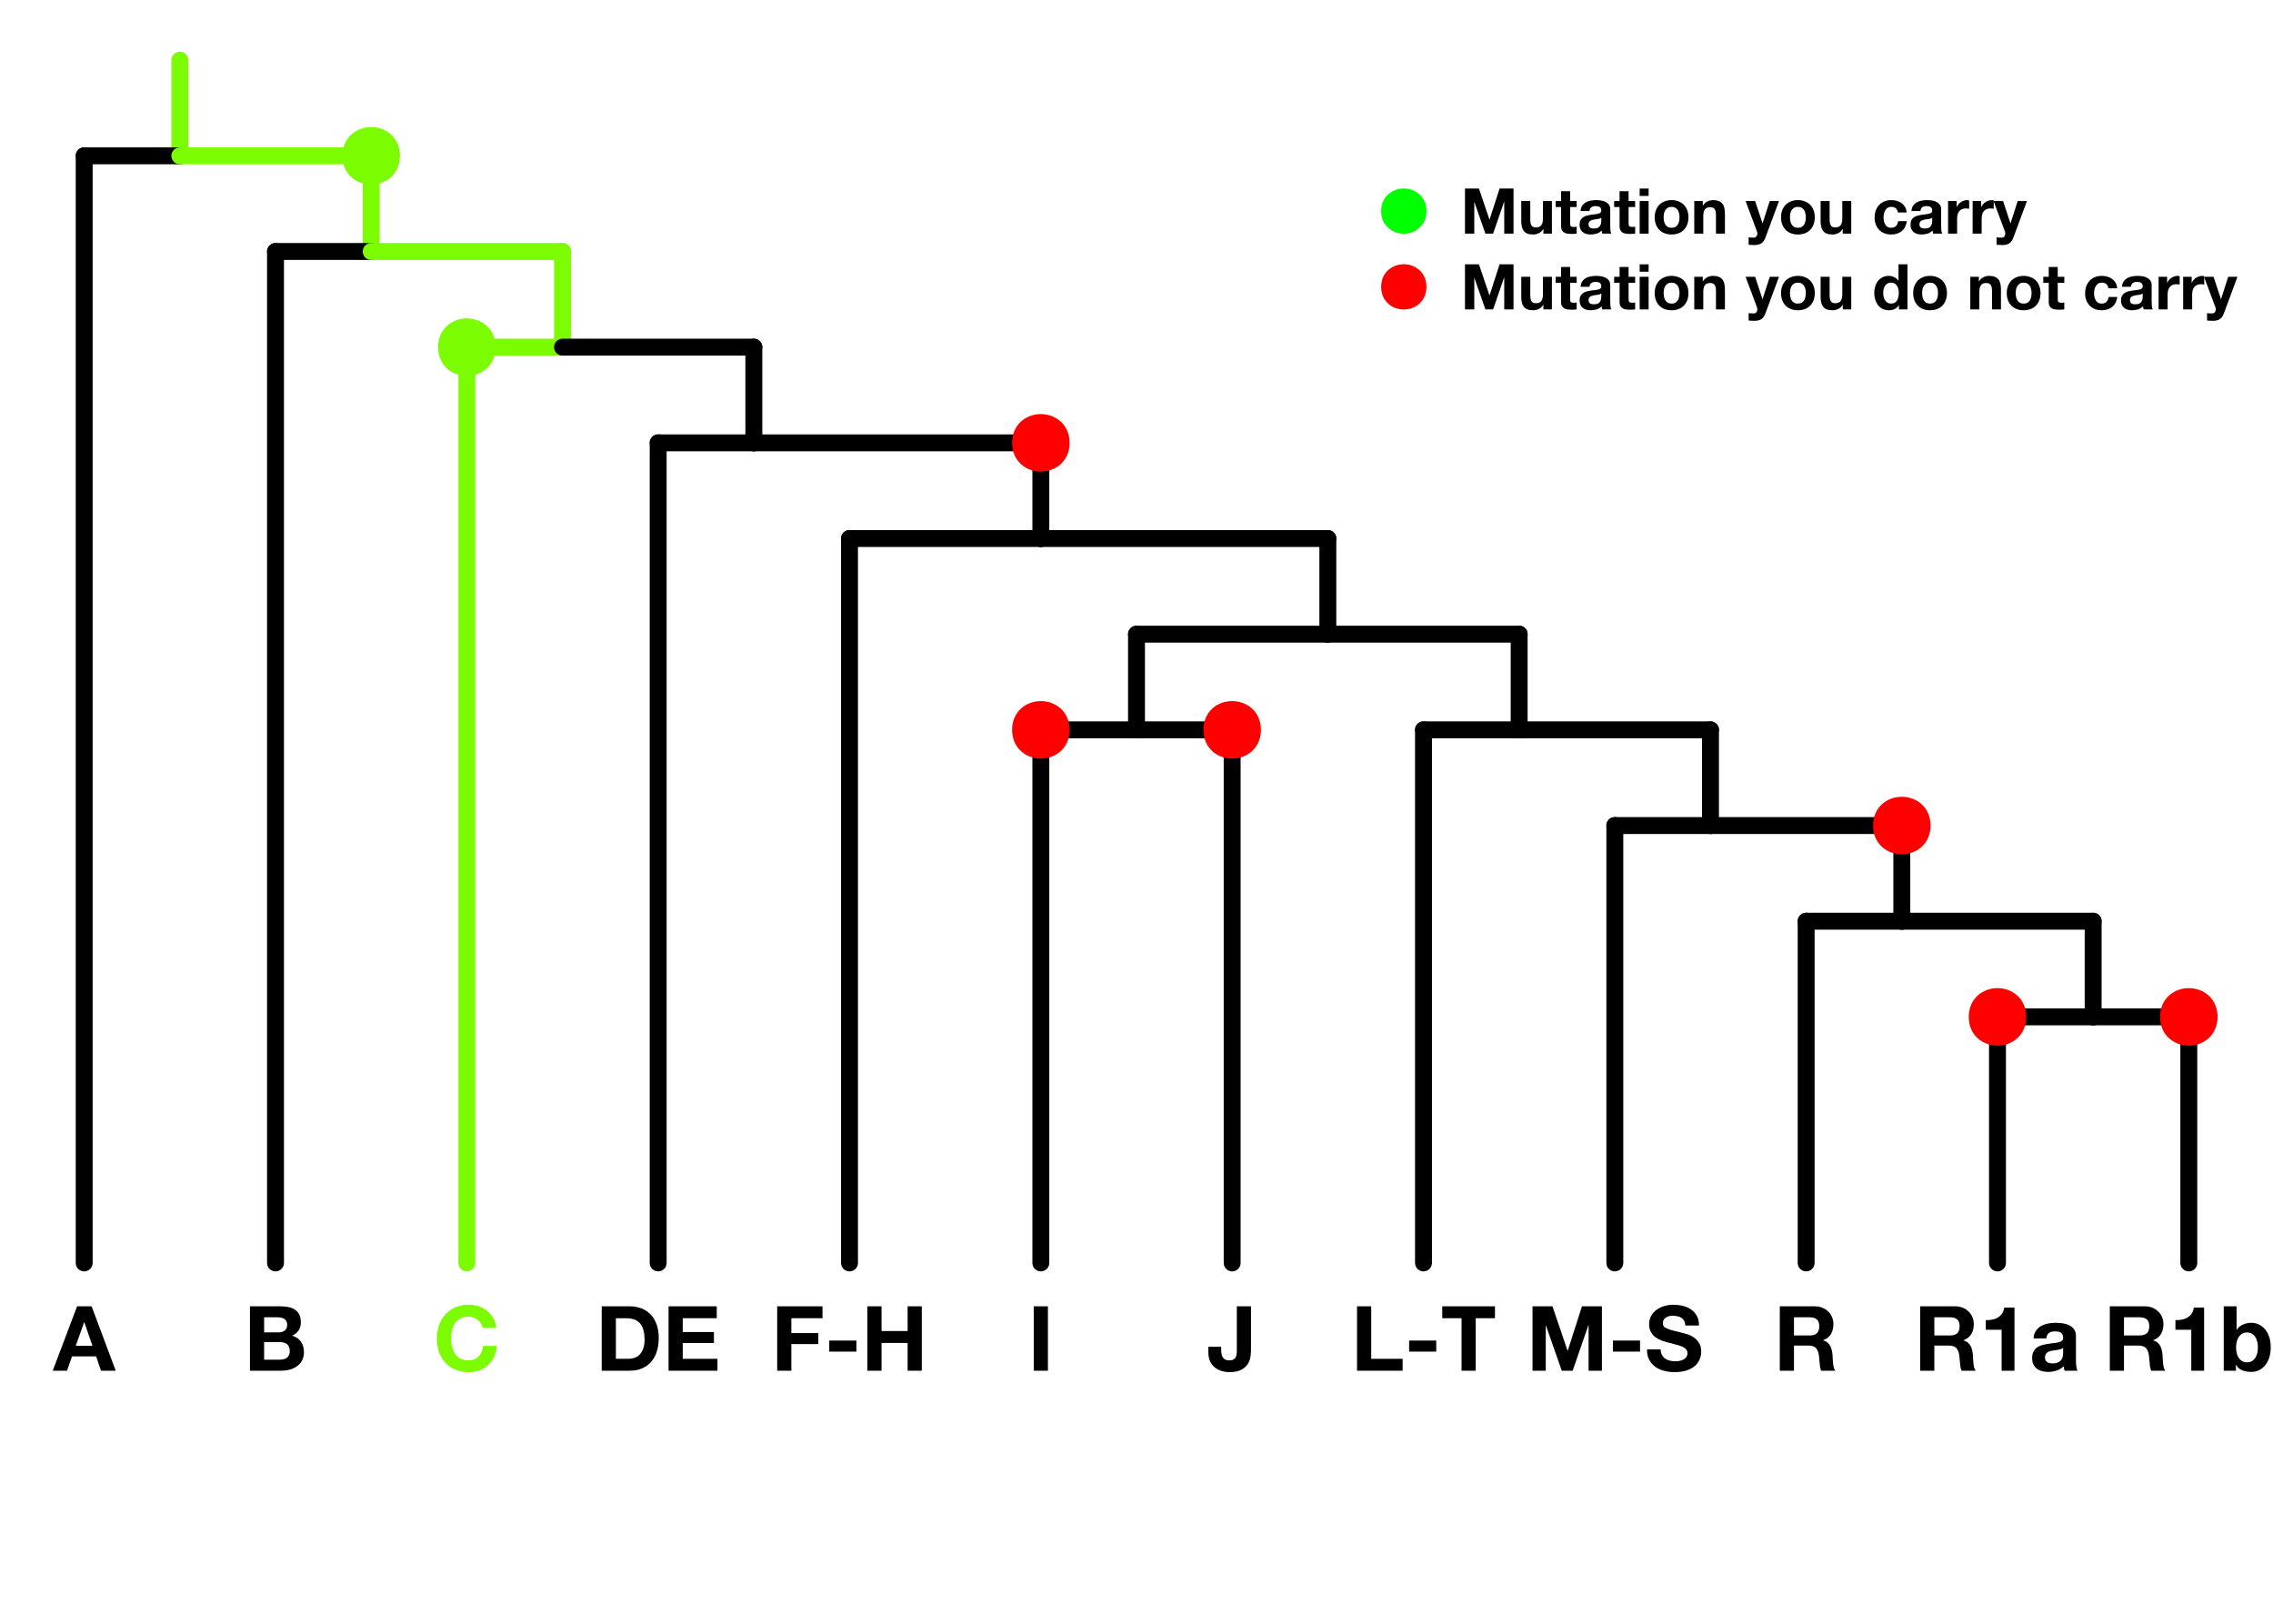 <?xml version="1.0" encoding="UTF-8"?>
<svg xmlns="http://www.w3.org/2000/svg" xmlns:xlink="http://www.w3.org/1999/xlink" width="504pt" height="360pt" viewBox="0 0 504 360" version="1.1">
<defs>
<g>
<symbol overflow="visible" id="glyph0-0">
<path style="stroke: none;" d="M 8.844 -0.156 L 1.156 -0.156 L 1.156 -10.078 L 8.844 -10.078 L 8.844 -0.156 Z M 1 -10.234 L 1 0 L 9 0 L 9 -10.234 L 1 -10.234 Z M 1 -10.234 "/>
</symbol>
<symbol overflow="visible" id="glyph0-1">
<path style="stroke: none;" d="M 4.984 -5.516 L 6.844 -10.766 L 6.875 -10.766 L 8.688 -5.516 L 4.984 -5.516 Z M 5.281 -14.281 L -0.125 0 L 3.047 0 L 4.156 -3.188 L 9.5 -3.188 L 10.578 0 L 13.844 0 L 8.5 -14.281 L 5.281 -14.281 Z M 5.281 -14.281 "/>
</symbol>
<symbol overflow="visible" id="glyph0-2">
<path style="stroke: none;" d="M 4.516 -8.5 L 4.516 -11.844 L 7.453 -11.844 C 7.734 -11.844 8.004 -11.816 8.266 -11.766 C 8.523 -11.723 8.754 -11.641 8.953 -11.516 C 9.16 -11.398 9.32 -11.234 9.438 -11.016 C 9.562 -10.805 9.625 -10.535 9.625 -10.203 C 9.625 -9.598 9.441 -9.16 9.078 -8.891 C 8.723 -8.629 8.266 -8.5 7.703 -8.5 L 4.516 -8.5 Z M 1.375 -14.281 L 1.375 0 L 8.297 0 C 8.941 0 9.566 -0.078 10.172 -0.234 C 10.773 -0.398 11.312 -0.648 11.781 -0.984 C 12.258 -1.316 12.641 -1.742 12.922 -2.266 C 13.203 -2.797 13.344 -3.422 13.344 -4.141 C 13.344 -5.035 13.125 -5.797 12.688 -6.422 C 12.258 -7.055 11.602 -7.504 10.719 -7.766 C 11.363 -8.066 11.848 -8.457 12.172 -8.938 C 12.492 -9.414 12.656 -10.016 12.656 -10.734 C 12.656 -11.398 12.547 -11.957 12.328 -12.406 C 12.109 -12.863 11.797 -13.227 11.391 -13.5 C 10.992 -13.781 10.516 -13.977 9.953 -14.094 C 9.398 -14.219 8.781 -14.281 8.094 -14.281 L 1.375 -14.281 Z M 4.516 -2.438 L 4.516 -6.359 L 7.938 -6.359 C 8.613 -6.359 9.16 -6.203 9.578 -5.891 C 9.992 -5.578 10.203 -5.051 10.203 -4.312 C 10.203 -3.945 10.133 -3.645 10 -3.406 C 9.875 -3.164 9.707 -2.973 9.5 -2.828 C 9.289 -2.691 9.047 -2.594 8.766 -2.531 C 8.484 -2.469 8.188 -2.438 7.875 -2.438 L 4.516 -2.438 Z M 4.516 -2.438 "/>
</symbol>
<symbol overflow="visible" id="glyph0-3">
<path style="stroke: none;" d="M 10.906 -9.484 L 13.938 -9.484 C 13.844 -10.305 13.613 -11.035 13.25 -11.672 C 12.895 -12.316 12.441 -12.852 11.891 -13.281 C 11.336 -13.719 10.707 -14.051 10 -14.281 C 9.301 -14.508 8.562 -14.625 7.781 -14.625 C 6.688 -14.625 5.703 -14.426 4.828 -14.031 C 3.953 -13.645 3.211 -13.113 2.609 -12.438 C 2.016 -11.758 1.555 -10.961 1.234 -10.047 C 0.922 -9.141 0.766 -8.148 0.766 -7.078 C 0.766 -6.035 0.922 -5.062 1.234 -4.156 C 1.555 -3.258 2.016 -2.477 2.609 -1.812 C 3.211 -1.145 3.953 -0.625 4.828 -0.25 C 5.703 0.125 6.688 0.312 7.781 0.312 C 8.656 0.312 9.457 0.18 10.188 -0.078 C 10.926 -0.348 11.566 -0.734 12.109 -1.234 C 12.66 -1.742 13.102 -2.359 13.438 -3.078 C 13.77 -3.797 13.977 -4.602 14.062 -5.5 L 11.016 -5.5 C 10.898 -4.539 10.57 -3.766 10.031 -3.172 C 9.488 -2.586 8.738 -2.297 7.781 -2.297 C 7.07 -2.297 6.469 -2.43 5.969 -2.703 C 5.477 -2.984 5.078 -3.348 4.766 -3.797 C 4.461 -4.254 4.242 -4.766 4.109 -5.328 C 3.973 -5.898 3.906 -6.484 3.906 -7.078 C 3.906 -7.703 3.973 -8.305 4.109 -8.891 C 4.242 -9.484 4.461 -10.008 4.766 -10.469 C 5.078 -10.926 5.477 -11.289 5.969 -11.562 C 6.469 -11.844 7.07 -11.984 7.781 -11.984 C 8.164 -11.984 8.535 -11.914 8.891 -11.781 C 9.242 -11.656 9.562 -11.477 9.844 -11.25 C 10.125 -11.031 10.352 -10.77 10.531 -10.469 C 10.719 -10.164 10.844 -9.836 10.906 -9.484 Z M 10.906 -9.484 "/>
</symbol>
<symbol overflow="visible" id="glyph0-4">
<path style="stroke: none;" d="M 4.516 -2.641 L 4.516 -11.641 L 6.766 -11.641 C 7.535 -11.641 8.18 -11.531 8.703 -11.312 C 9.234 -11.094 9.656 -10.773 9.969 -10.359 C 10.289 -9.941 10.52 -9.441 10.656 -8.859 C 10.801 -8.285 10.875 -7.641 10.875 -6.922 C 10.875 -6.129 10.773 -5.457 10.578 -4.906 C 10.379 -4.363 10.113 -3.922 9.781 -3.578 C 9.445 -3.242 9.066 -3.004 8.641 -2.859 C 8.211 -2.711 7.77 -2.641 7.312 -2.641 L 4.516 -2.641 Z M 1.375 -14.281 L 1.375 0 L 7.547 0 C 8.641 0 9.586 -0.18 10.391 -0.547 C 11.191 -0.91 11.863 -1.41 12.406 -2.047 C 12.945 -2.691 13.348 -3.453 13.609 -4.328 C 13.879 -5.211 14.016 -6.176 14.016 -7.219 C 14.016 -8.406 13.852 -9.438 13.531 -10.312 C 13.207 -11.195 12.754 -11.93 12.172 -12.516 C 11.586 -13.109 10.898 -13.551 10.109 -13.844 C 9.316 -14.133 8.461 -14.281 7.547 -14.281 L 1.375 -14.281 Z M 1.375 -14.281 "/>
</symbol>
<symbol overflow="visible" id="glyph0-5">
<path style="stroke: none;" d="M 1.375 -14.281 L 1.375 0 L 12.219 0 L 12.219 -2.641 L 4.516 -2.641 L 4.516 -6.141 L 11.438 -6.141 L 11.438 -8.578 L 4.516 -8.578 L 4.516 -11.641 L 12.062 -11.641 L 12.062 -14.281 L 1.375 -14.281 Z M 1.375 -14.281 "/>
</symbol>
<symbol overflow="visible" id="glyph0-6">
<path style="stroke: none;" d="M 1.375 -14.281 L 1.375 0 L 4.516 0 L 4.516 -5.906 L 10.5 -5.906 L 10.5 -8.344 L 4.516 -8.344 L 4.516 -11.641 L 11.422 -11.641 L 11.422 -14.281 L 1.375 -14.281 Z M 1.375 -14.281 "/>
</symbol>
<symbol overflow="visible" id="glyph0-7">
<path style="stroke: none;" d="M 1.062 -6.688 L 1.062 -4.234 L 7.078 -4.234 L 7.078 -6.688 L 1.062 -6.688 Z M 1.062 -6.688 "/>
</symbol>
<symbol overflow="visible" id="glyph0-8">
<path style="stroke: none;" d="M 1.375 -14.281 L 1.375 0 L 4.516 0 L 4.516 -6.156 L 10.297 -6.156 L 10.297 0 L 13.438 0 L 13.438 -14.281 L 10.297 -14.281 L 10.297 -8.797 L 4.516 -8.797 L 4.516 -14.281 L 1.375 -14.281 Z M 1.375 -14.281 "/>
</symbol>
<symbol overflow="visible" id="glyph0-9">
<path style="stroke: none;" d="M 1.375 -14.281 L 1.375 0 L 4.516 0 L 4.516 -14.281 L 1.375 -14.281 Z M 1.375 -14.281 "/>
</symbol>
<symbol overflow="visible" id="glyph0-10">
<path style="stroke: none;" d="M 9.734 -4.5 L 9.734 -14.281 L 6.594 -14.281 L 6.594 -4.641 C 6.594 -4.391 6.582 -4.125 6.562 -3.844 C 6.551 -3.57 6.492 -3.316 6.391 -3.078 C 6.285 -2.848 6.117 -2.66 5.891 -2.516 C 5.672 -2.367 5.352 -2.297 4.938 -2.297 C 4.562 -2.297 4.258 -2.352 4.031 -2.469 C 3.801 -2.594 3.617 -2.758 3.484 -2.969 C 3.348 -3.176 3.254 -3.426 3.203 -3.719 C 3.148 -4.008 3.125 -4.332 3.125 -4.688 L 3.125 -5.312 L 0.281 -5.312 L 0.281 -4.078 C 0.281 -3.297 0.41 -2.625 0.672 -2.062 C 0.941 -1.508 1.297 -1.055 1.734 -0.703 C 2.18 -0.359 2.68 -0.102 3.234 0.062 C 3.797 0.227 4.379 0.312 4.984 0.312 C 6.047 0.312 6.891 0.148 7.516 -0.172 C 8.141 -0.492 8.617 -0.898 8.953 -1.391 C 9.285 -1.879 9.5 -2.398 9.594 -2.953 C 9.688 -3.516 9.734 -4.031 9.734 -4.5 Z M 9.734 -4.5 "/>
</symbol>
<symbol overflow="visible" id="glyph0-11">
<path style="stroke: none;" d="M 1.375 -14.281 L 1.375 0 L 11.484 0 L 11.484 -2.641 L 4.516 -2.641 L 4.516 -14.281 L 1.375 -14.281 Z M 1.375 -14.281 "/>
</symbol>
<symbol overflow="visible" id="glyph0-12">
<path style="stroke: none;" d="M 4.547 -11.641 L 4.547 0 L 7.688 0 L 7.688 -11.641 L 11.953 -11.641 L 11.953 -14.281 L 0.266 -14.281 L 0.266 -11.641 L 4.547 -11.641 Z M 4.547 -11.641 "/>
</symbol>
<symbol overflow="visible" id="glyph0-13">
<path style="stroke: none;" d="M 1.375 -14.281 L 1.375 0 L 4.312 0 L 4.312 -10.016 L 4.359 -10.016 L 7.859 0 L 10.281 0 L 13.781 -10.125 L 13.812 -10.125 L 13.812 0 L 16.766 0 L 16.766 -14.281 L 12.344 -14.281 L 9.188 -4.453 L 9.141 -4.453 L 5.797 -14.281 L 1.375 -14.281 Z M 1.375 -14.281 "/>
</symbol>
<symbol overflow="visible" id="glyph0-14">
<path style="stroke: none;" d="M 3.516 -4.734 L 0.484 -4.734 C 0.461 -3.859 0.617 -3.098 0.953 -2.453 C 1.285 -1.816 1.734 -1.289 2.297 -0.875 C 2.867 -0.469 3.523 -0.172 4.266 0.016 C 5.004 0.211 5.77 0.312 6.562 0.312 C 7.531 0.312 8.383 0.203 9.125 -0.016 C 9.863 -0.242 10.484 -0.562 10.984 -0.969 C 11.484 -1.375 11.859 -1.859 12.109 -2.422 C 12.367 -2.984 12.5 -3.586 12.5 -4.234 C 12.5 -5.035 12.328 -5.691 11.984 -6.203 C 11.648 -6.723 11.25 -7.133 10.781 -7.438 C 10.312 -7.75 9.836 -7.973 9.359 -8.109 C 8.891 -8.242 8.523 -8.344 8.266 -8.406 C 7.367 -8.625 6.645 -8.805 6.094 -8.953 C 5.539 -9.109 5.102 -9.258 4.781 -9.406 C 4.469 -9.551 4.258 -9.707 4.156 -9.875 C 4.051 -10.051 4 -10.281 4 -10.562 C 4 -10.863 4.066 -11.113 4.203 -11.312 C 4.336 -11.52 4.504 -11.688 4.703 -11.812 C 4.91 -11.945 5.141 -12.039 5.391 -12.094 C 5.648 -12.156 5.906 -12.188 6.156 -12.188 C 6.539 -12.188 6.895 -12.148 7.219 -12.078 C 7.551 -12.016 7.844 -11.898 8.094 -11.734 C 8.352 -11.578 8.555 -11.359 8.703 -11.078 C 8.859 -10.797 8.953 -10.441 8.984 -10.016 L 12.016 -10.016 C 12.016 -10.848 11.859 -11.551 11.547 -12.125 C 11.234 -12.707 10.812 -13.188 10.281 -13.562 C 9.75 -13.938 9.141 -14.207 8.453 -14.375 C 7.766 -14.539 7.047 -14.625 6.297 -14.625 C 5.66 -14.625 5.02 -14.535 4.375 -14.359 C 3.738 -14.18 3.164 -13.91 2.656 -13.547 C 2.156 -13.191 1.742 -12.742 1.422 -12.203 C 1.109 -11.672 0.953 -11.035 0.953 -10.297 C 0.953 -9.641 1.078 -9.082 1.328 -8.625 C 1.578 -8.164 1.898 -7.781 2.297 -7.469 C 2.703 -7.164 3.156 -6.914 3.656 -6.719 C 4.164 -6.531 4.688 -6.367 5.219 -6.234 C 5.738 -6.086 6.25 -5.953 6.75 -5.828 C 7.258 -5.711 7.711 -5.578 8.109 -5.422 C 8.516 -5.266 8.836 -5.062 9.078 -4.812 C 9.328 -4.57 9.453 -4.258 9.453 -3.875 C 9.453 -3.52 9.359 -3.223 9.172 -2.984 C 8.992 -2.754 8.766 -2.57 8.484 -2.438 C 8.203 -2.301 7.898 -2.207 7.578 -2.156 C 7.254 -2.113 6.957 -2.094 6.688 -2.094 C 6.27 -2.094 5.867 -2.145 5.484 -2.25 C 5.098 -2.352 4.758 -2.504 4.469 -2.703 C 4.188 -2.91 3.957 -3.18 3.781 -3.516 C 3.602 -3.848 3.516 -4.254 3.516 -4.734 Z M 3.516 -4.734 "/>
</symbol>
<symbol overflow="visible" id="glyph0-15">
<path style="stroke: none;" d="M 4.516 -7.812 L 4.516 -11.844 L 7.953 -11.844 C 8.68 -11.844 9.223 -11.688 9.578 -11.375 C 9.941 -11.062 10.125 -10.555 10.125 -9.859 C 10.125 -9.141 9.941 -8.617 9.578 -8.297 C 9.223 -7.973 8.68 -7.812 7.953 -7.812 L 4.516 -7.812 Z M 1.375 -14.281 L 1.375 0 L 4.516 0 L 4.516 -5.578 L 7.656 -5.578 C 8.445 -5.578 9.016 -5.406 9.359 -5.062 C 9.703 -4.719 9.93 -4.172 10.047 -3.422 C 10.117 -2.848 10.176 -2.25 10.219 -1.625 C 10.258 -1 10.367 -0.457 10.547 0 L 13.688 0 C 13.531 -0.195 13.414 -0.438 13.344 -0.719 C 13.27 -1.008 13.219 -1.316 13.188 -1.641 C 13.156 -1.961 13.129 -2.273 13.109 -2.578 C 13.098 -2.891 13.086 -3.156 13.078 -3.375 C 13.055 -3.738 13.004 -4.098 12.922 -4.453 C 12.848 -4.816 12.734 -5.148 12.578 -5.453 C 12.422 -5.754 12.211 -6.016 11.953 -6.234 C 11.703 -6.453 11.383 -6.613 11 -6.719 L 11 -6.766 C 11.801 -7.078 12.379 -7.539 12.734 -8.156 C 13.086 -8.77 13.266 -9.5 13.266 -10.344 C 13.266 -10.883 13.164 -11.391 12.969 -11.859 C 12.781 -12.336 12.5 -12.754 12.125 -13.109 C 11.758 -13.473 11.32 -13.758 10.812 -13.969 C 10.301 -14.176 9.723 -14.281 9.078 -14.281 L 1.375 -14.281 Z M 1.375 -14.281 "/>
</symbol>
<symbol overflow="visible" id="glyph0-16">
<path style="stroke: none;" d="M 7.844 0 L 7.844 -14 L 5.578 -14 C 5.492 -13.469 5.328 -13.02 5.078 -12.656 C 4.828 -12.301 4.516 -12.008 4.141 -11.781 C 3.773 -11.562 3.363 -11.41 2.906 -11.328 C 2.445 -11.242 1.973 -11.207 1.484 -11.219 L 1.484 -9.078 L 5 -9.078 L 5 0 L 7.844 0 Z M 7.844 0 "/>
</symbol>
<symbol overflow="visible" id="glyph0-17">
<path style="stroke: none;" d="M 0.953 -7.156 L 3.797 -7.156 C 3.848 -7.719 4.035 -8.117 4.359 -8.359 C 4.68 -8.598 5.125 -8.719 5.688 -8.719 C 5.938 -8.719 6.172 -8.703 6.391 -8.672 C 6.609 -8.641 6.801 -8.57 6.969 -8.469 C 7.133 -8.363 7.266 -8.223 7.359 -8.047 C 7.461 -7.867 7.516 -7.625 7.516 -7.312 C 7.535 -7.02 7.453 -6.797 7.266 -6.641 C 7.078 -6.492 6.82 -6.379 6.5 -6.297 C 6.176 -6.223 5.805 -6.164 5.391 -6.125 C 4.984 -6.082 4.566 -6.023 4.141 -5.953 C 3.711 -5.891 3.285 -5.801 2.859 -5.688 C 2.441 -5.57 2.07 -5.398 1.75 -5.172 C 1.426 -4.953 1.16 -4.648 0.953 -4.266 C 0.742 -3.891 0.641 -3.406 0.641 -2.812 C 0.641 -2.281 0.727 -1.82 0.906 -1.438 C 1.094 -1.051 1.344 -0.727 1.656 -0.469 C 1.977 -0.219 2.352 -0.035 2.781 0.078 C 3.207 0.203 3.664 0.266 4.156 0.266 C 4.801 0.266 5.426 0.172 6.031 -0.016 C 6.645 -0.203 7.18 -0.531 7.641 -1 C 7.648 -0.82 7.672 -0.648 7.703 -0.484 C 7.742 -0.316 7.789 -0.156 7.844 0 L 10.719 0 C 10.582 -0.207 10.488 -0.523 10.438 -0.953 C 10.383 -1.379 10.359 -1.828 10.359 -2.297 L 10.359 -7.688 C 10.359 -8.312 10.219 -8.812 9.938 -9.188 C 9.656 -9.57 9.297 -9.867 8.859 -10.078 C 8.422 -10.297 7.93 -10.441 7.391 -10.516 C 6.859 -10.586 6.332 -10.625 5.812 -10.625 C 5.238 -10.625 4.672 -10.566 4.109 -10.453 C 3.547 -10.336 3.035 -10.145 2.578 -9.875 C 2.129 -9.613 1.754 -9.258 1.453 -8.812 C 1.16 -8.375 0.992 -7.82 0.953 -7.156 Z M 7.516 -5.062 L 7.516 -4 C 7.516 -3.844 7.5 -3.629 7.469 -3.359 C 7.438 -3.086 7.348 -2.82 7.203 -2.562 C 7.055 -2.312 6.828 -2.094 6.516 -1.906 C 6.211 -1.719 5.781 -1.625 5.219 -1.625 C 4.988 -1.625 4.766 -1.641 4.547 -1.672 C 4.336 -1.711 4.156 -1.785 4 -1.891 C 3.844 -1.992 3.719 -2.129 3.625 -2.297 C 3.531 -2.473 3.484 -2.688 3.484 -2.938 C 3.484 -3.207 3.531 -3.426 3.625 -3.594 C 3.719 -3.77 3.836 -3.914 3.984 -4.031 C 4.141 -4.145 4.32 -4.234 4.531 -4.297 C 4.738 -4.367 4.945 -4.422 5.156 -4.453 C 5.383 -4.492 5.613 -4.523 5.844 -4.547 C 6.07 -4.578 6.285 -4.613 6.484 -4.656 C 6.691 -4.695 6.883 -4.75 7.062 -4.812 C 7.25 -4.875 7.398 -4.957 7.516 -5.062 Z M 7.516 -5.062 "/>
</symbol>
<symbol overflow="visible" id="glyph0-18">
<path style="stroke: none;" d="M 8.656 -5.156 C 8.656 -4.727 8.609 -4.312 8.516 -3.906 C 8.422 -3.508 8.273 -3.16 8.078 -2.859 C 7.879 -2.555 7.629 -2.312 7.328 -2.125 C 7.023 -1.945 6.66 -1.859 6.234 -1.859 C 5.828 -1.859 5.469 -1.945 5.156 -2.125 C 4.852 -2.312 4.598 -2.555 4.391 -2.859 C 4.191 -3.16 4.047 -3.508 3.953 -3.906 C 3.859 -4.312 3.812 -4.727 3.812 -5.156 C 3.812 -5.594 3.859 -6.008 3.953 -6.406 C 4.047 -6.812 4.191 -7.164 4.391 -7.469 C 4.598 -7.781 4.852 -8.023 5.156 -8.203 C 5.469 -8.391 5.828 -8.484 6.234 -8.484 C 6.66 -8.484 7.023 -8.391 7.328 -8.203 C 7.629 -8.023 7.879 -7.781 8.078 -7.469 C 8.273 -7.164 8.422 -6.812 8.516 -6.406 C 8.609 -6.008 8.656 -5.594 8.656 -5.156 Z M 1.078 -14.281 L 1.078 0 L 3.781 0 L 3.781 -1.312 L 3.812 -1.312 C 4.125 -0.738 4.578 -0.332 5.172 -0.094 C 5.773 0.145 6.457 0.266 7.219 0.266 C 7.738 0.266 8.25 0.16 8.75 -0.047 C 9.258 -0.266 9.719 -0.594 10.125 -1.031 C 10.531 -1.477 10.859 -2.047 11.109 -2.734 C 11.367 -3.422 11.5 -4.238 11.5 -5.188 C 11.5 -6.125 11.367 -6.938 11.109 -7.625 C 10.859 -8.312 10.531 -8.875 10.125 -9.312 C 9.719 -9.758 9.258 -10.086 8.75 -10.297 C 8.25 -10.516 7.738 -10.625 7.219 -10.625 C 6.582 -10.625 5.969 -10.5 5.375 -10.25 C 4.781 -10 4.305 -9.609 3.953 -9.078 L 3.922 -9.078 L 3.922 -14.281 L 1.078 -14.281 Z M 1.078 -14.281 "/>
</symbol>
<symbol overflow="visible" id="glyph1-0">
<path style="stroke: none;" d="M 6.188 -0.109 L 0.812 -0.109 L 0.812 -7.062 L 6.188 -7.062 L 6.188 -0.109 Z M 0.703 -7.172 L 0.703 0 L 6.297 0 L 6.297 -7.172 L 0.703 -7.172 Z M 0.703 -7.172 "/>
</symbol>
<symbol overflow="visible" id="glyph1-1">
<path style="stroke: none;" d="M 0.969 -10 L 0.969 0 L 3.031 0 L 3.031 -7.016 L 3.047 -7.016 L 5.5 0 L 7.203 0 L 9.641 -7.078 L 9.672 -7.078 L 9.672 0 L 11.734 0 L 11.734 -10 L 8.641 -10 L 6.422 -3.125 L 6.391 -3.125 L 4.062 -10 L 0.969 -10 Z M 0.969 -10 "/>
</symbol>
<symbol overflow="visible" id="glyph1-2">
<path style="stroke: none;" d="M 7.547 0 L 7.547 -7.234 L 5.562 -7.234 L 5.562 -3.438 C 5.562 -2.707 5.438 -2.18 5.188 -1.859 C 4.945 -1.535 4.555 -1.375 4.016 -1.375 C 3.535 -1.375 3.203 -1.52 3.016 -1.812 C 2.836 -2.102 2.75 -2.551 2.75 -3.156 L 2.75 -7.234 L 0.75 -7.234 L 0.75 -2.781 C 0.75 -2.332 0.789 -1.926 0.875 -1.562 C 0.957 -1.195 1.094 -0.883 1.281 -0.625 C 1.477 -0.363 1.75 -0.16 2.094 -0.016 C 2.438 0.117 2.875 0.188 3.406 0.188 C 3.82 0.188 4.227 0.094 4.625 -0.094 C 5.031 -0.281 5.359 -0.586 5.609 -1.016 L 5.656 -1.016 L 5.656 0 L 7.547 0 Z M 7.547 0 "/>
</symbol>
<symbol overflow="visible" id="glyph1-3">
<path style="stroke: none;" d="M 3.281 -7.234 L 3.281 -9.406 L 1.281 -9.406 L 1.281 -7.234 L 0.078 -7.234 L 0.078 -5.906 L 1.281 -5.906 L 1.281 -1.641 C 1.281 -1.273 1.344 -0.977 1.469 -0.75 C 1.594 -0.531 1.758 -0.359 1.969 -0.234 C 2.176 -0.117 2.414 -0.039 2.688 0 C 2.969 0.039 3.258 0.062 3.562 0.062 C 3.758 0.062 3.961 0.055 4.172 0.047 C 4.379 0.047 4.566 0.031 4.734 0 L 4.734 -1.547 C 4.641 -1.523 4.539 -1.508 4.438 -1.5 C 4.332 -1.488 4.223 -1.484 4.109 -1.484 C 3.773 -1.484 3.551 -1.535 3.438 -1.641 C 3.332 -1.754 3.281 -1.984 3.281 -2.328 L 3.281 -5.906 L 4.734 -5.906 L 4.734 -7.234 L 3.281 -7.234 Z M 3.281 -7.234 "/>
</symbol>
<symbol overflow="visible" id="glyph1-4">
<path style="stroke: none;" d="M 0.672 -5.016 L 2.656 -5.016 C 2.695 -5.398 2.828 -5.676 3.047 -5.844 C 3.273 -6.02 3.582 -6.109 3.969 -6.109 C 4.145 -6.109 4.312 -6.094 4.469 -6.062 C 4.625 -6.039 4.758 -5.992 4.875 -5.922 C 4.988 -5.859 5.082 -5.766 5.156 -5.641 C 5.227 -5.516 5.266 -5.344 5.266 -5.125 C 5.273 -4.914 5.211 -4.758 5.078 -4.656 C 4.953 -4.551 4.773 -4.469 4.547 -4.406 C 4.328 -4.352 4.07 -4.312 3.781 -4.281 C 3.488 -4.25 3.191 -4.211 2.891 -4.172 C 2.598 -4.129 2.301 -4.066 2 -3.984 C 1.707 -3.898 1.445 -3.781 1.219 -3.625 C 0.988 -3.469 0.801 -3.254 0.656 -2.984 C 0.52 -2.723 0.453 -2.383 0.453 -1.969 C 0.453 -1.594 0.516 -1.27 0.641 -1 C 0.766 -0.738 0.938 -0.516 1.156 -0.328 C 1.383 -0.148 1.645 -0.02 1.938 0.062 C 2.238 0.145 2.562 0.188 2.906 0.188 C 3.352 0.188 3.789 0.125 4.219 0 C 4.656 -0.133 5.031 -0.367 5.344 -0.703 C 5.352 -0.578 5.367 -0.457 5.391 -0.344 C 5.422 -0.227 5.453 -0.113 5.484 0 L 7.5 0 C 7.406 -0.145 7.336 -0.367 7.297 -0.672 C 7.266 -0.973 7.25 -1.285 7.25 -1.609 L 7.25 -5.375 C 7.25 -5.812 7.148 -6.16 6.953 -6.422 C 6.754 -6.691 6.5 -6.898 6.188 -7.047 C 5.883 -7.203 5.547 -7.305 5.172 -7.359 C 4.805 -7.41 4.441 -7.438 4.078 -7.438 C 3.672 -7.438 3.27 -7.395 2.875 -7.312 C 2.477 -7.238 2.117 -7.109 1.797 -6.922 C 1.484 -6.734 1.223 -6.484 1.016 -6.172 C 0.816 -5.867 0.703 -5.484 0.672 -5.016 Z M 5.266 -3.547 L 5.266 -2.797 C 5.266 -2.68 5.25 -2.531 5.219 -2.344 C 5.195 -2.164 5.133 -1.984 5.031 -1.797 C 4.938 -1.617 4.781 -1.461 4.562 -1.328 C 4.344 -1.203 4.039 -1.141 3.656 -1.141 C 3.5 -1.141 3.344 -1.148 3.188 -1.172 C 3.039 -1.203 2.91 -1.25 2.797 -1.312 C 2.68 -1.383 2.594 -1.484 2.531 -1.609 C 2.469 -1.734 2.438 -1.883 2.438 -2.062 C 2.438 -2.25 2.469 -2.398 2.531 -2.516 C 2.594 -2.641 2.676 -2.738 2.781 -2.812 C 2.895 -2.895 3.023 -2.957 3.172 -3 C 3.316 -3.051 3.461 -3.094 3.609 -3.125 C 3.766 -3.145 3.922 -3.164 4.078 -3.188 C 4.242 -3.207 4.398 -3.227 4.547 -3.25 C 4.691 -3.281 4.828 -3.316 4.953 -3.359 C 5.078 -3.41 5.18 -3.473 5.266 -3.547 Z M 5.266 -3.547 "/>
</symbol>
<symbol overflow="visible" id="glyph1-5">
<path style="stroke: none;" d="M 2.797 -8.359 L 2.797 -10 L 0.812 -10 L 0.812 -8.359 L 2.797 -8.359 Z M 0.812 -7.234 L 0.812 0 L 2.797 0 L 2.797 -7.234 L 0.812 -7.234 Z M 0.812 -7.234 "/>
</symbol>
<symbol overflow="visible" id="glyph1-6">
<path style="stroke: none;" d="M 2.516 -3.609 C 2.516 -3.898 2.539 -4.188 2.594 -4.469 C 2.656 -4.75 2.754 -4.992 2.891 -5.203 C 3.023 -5.422 3.203 -5.598 3.422 -5.734 C 3.648 -5.867 3.93 -5.938 4.266 -5.938 C 4.609 -5.938 4.891 -5.867 5.109 -5.734 C 5.336 -5.598 5.52 -5.422 5.656 -5.203 C 5.789 -4.992 5.883 -4.75 5.938 -4.469 C 6 -4.188 6.031 -3.898 6.031 -3.609 C 6.031 -3.316 6 -3.035 5.938 -2.766 C 5.883 -2.492 5.789 -2.242 5.656 -2.016 C 5.52 -1.797 5.336 -1.617 5.109 -1.484 C 4.891 -1.359 4.609 -1.297 4.266 -1.297 C 3.93 -1.297 3.648 -1.359 3.422 -1.484 C 3.203 -1.617 3.023 -1.797 2.891 -2.016 C 2.754 -2.242 2.656 -2.492 2.594 -2.766 C 2.539 -3.035 2.516 -3.316 2.516 -3.609 Z M 0.531 -3.609 C 0.531 -3.035 0.617 -2.516 0.797 -2.047 C 0.973 -1.578 1.223 -1.176 1.547 -0.844 C 1.879 -0.508 2.273 -0.254 2.734 -0.078 C 3.191 0.098 3.703 0.188 4.266 0.188 C 4.836 0.188 5.352 0.098 5.812 -0.078 C 6.281 -0.254 6.676 -0.508 7 -0.844 C 7.32 -1.176 7.57 -1.578 7.75 -2.047 C 7.926 -2.516 8.016 -3.035 8.016 -3.609 C 8.016 -4.191 7.926 -4.719 7.75 -5.188 C 7.57 -5.656 7.32 -6.055 7 -6.391 C 6.676 -6.723 6.281 -6.977 5.812 -7.156 C 5.352 -7.344 4.836 -7.438 4.266 -7.438 C 3.703 -7.438 3.191 -7.344 2.734 -7.156 C 2.273 -6.977 1.879 -6.723 1.547 -6.391 C 1.223 -6.055 0.973 -5.656 0.797 -5.188 C 0.617 -4.719 0.531 -4.191 0.531 -3.609 Z M 0.531 -3.609 "/>
</symbol>
<symbol overflow="visible" id="glyph1-7">
<path style="stroke: none;" d="M 0.75 -7.234 L 0.75 0 L 2.75 0 L 2.75 -3.797 C 2.75 -4.535 2.867 -5.062 3.109 -5.375 C 3.348 -5.695 3.738 -5.859 4.281 -5.859 C 4.758 -5.859 5.094 -5.711 5.281 -5.422 C 5.469 -5.129 5.562 -4.688 5.562 -4.094 L 5.562 0 L 7.547 0 L 7.547 -4.453 C 7.547 -4.898 7.504 -5.305 7.422 -5.672 C 7.348 -6.047 7.211 -6.359 7.016 -6.609 C 6.816 -6.867 6.547 -7.07 6.203 -7.219 C 5.867 -7.363 5.438 -7.438 4.906 -7.438 C 4.477 -7.438 4.062 -7.336 3.656 -7.141 C 3.258 -6.953 2.938 -6.648 2.688 -6.234 L 2.641 -6.234 L 2.641 -7.234 L 0.75 -7.234 Z M 0.75 -7.234 "/>
</symbol>
<symbol overflow="visible" id="glyph1-8">
<path style="stroke: none;" d=""/>
</symbol>
<symbol overflow="visible" id="glyph1-9">
<path style="stroke: none;" d="M 4.328 0.891 L 7.344 -7.234 L 5.297 -7.234 L 3.703 -2.281 L 3.688 -2.281 L 2.047 -7.234 L -0.062 -7.234 L 2.469 -0.453 C 2.52 -0.305 2.547 -0.156 2.547 0 C 2.547 0.219 2.484 0.414 2.359 0.594 C 2.234 0.77 2.039 0.867 1.781 0.891 C 1.582 0.898 1.383 0.895 1.188 0.875 C 0.988 0.863 0.797 0.848 0.609 0.828 L 0.609 2.469 C 0.816 2.477 1.02 2.488 1.219 2.5 C 1.426 2.52 1.629 2.531 1.828 2.531 C 2.516 2.531 3.047 2.406 3.422 2.156 C 3.805 1.906 4.109 1.484 4.328 0.891 Z M 4.328 0.891 "/>
</symbol>
<symbol overflow="visible" id="glyph1-10">
<path style="stroke: none;" d="M 5.688 -4.688 L 7.625 -4.688 C 7.602 -5.156 7.492 -5.555 7.297 -5.891 C 7.098 -6.234 6.844 -6.52 6.531 -6.75 C 6.219 -6.977 5.863 -7.148 5.469 -7.266 C 5.07 -7.379 4.66 -7.438 4.234 -7.438 C 3.641 -7.438 3.113 -7.336 2.656 -7.141 C 2.195 -6.941 1.805 -6.664 1.484 -6.312 C 1.172 -5.969 0.93 -5.555 0.766 -5.078 C 0.609 -4.598 0.531 -4.078 0.531 -3.516 C 0.531 -2.973 0.617 -2.473 0.797 -2.016 C 0.973 -1.566 1.219 -1.176 1.531 -0.844 C 1.852 -0.52 2.238 -0.266 2.688 -0.078 C 3.145 0.098 3.645 0.188 4.188 0.188 C 5.145 0.188 5.93 -0.062 6.547 -0.562 C 7.16 -1.07 7.535 -1.805 7.672 -2.766 L 5.75 -2.766 C 5.688 -2.316 5.523 -1.957 5.266 -1.688 C 5.016 -1.426 4.648 -1.297 4.172 -1.297 C 3.859 -1.297 3.594 -1.363 3.375 -1.5 C 3.164 -1.645 3 -1.828 2.875 -2.047 C 2.75 -2.266 2.656 -2.508 2.594 -2.781 C 2.539 -3.051 2.516 -3.316 2.516 -3.578 C 2.516 -3.848 2.539 -4.117 2.594 -4.391 C 2.656 -4.672 2.754 -4.926 2.891 -5.156 C 3.023 -5.383 3.195 -5.57 3.406 -5.719 C 3.625 -5.863 3.895 -5.938 4.219 -5.938 C 5.062 -5.938 5.551 -5.52 5.688 -4.688 Z M 5.688 -4.688 "/>
</symbol>
<symbol overflow="visible" id="glyph1-11">
<path style="stroke: none;" d="M 0.75 -7.234 L 0.75 0 L 2.75 0 L 2.75 -3.266 C 2.75 -3.586 2.781 -3.891 2.844 -4.172 C 2.906 -4.453 3.016 -4.695 3.172 -4.906 C 3.328 -5.113 3.531 -5.281 3.781 -5.406 C 4.031 -5.531 4.336 -5.594 4.703 -5.594 C 4.828 -5.594 4.953 -5.582 5.078 -5.562 C 5.211 -5.551 5.328 -5.535 5.422 -5.516 L 5.422 -7.359 C 5.266 -7.41 5.117 -7.438 4.984 -7.438 C 4.734 -7.438 4.488 -7.395 4.25 -7.312 C 4.02 -7.238 3.801 -7.133 3.594 -7 C 3.395 -6.863 3.211 -6.703 3.047 -6.516 C 2.891 -6.328 2.766 -6.117 2.672 -5.891 L 2.641 -5.891 L 2.641 -7.234 L 0.75 -7.234 Z M 0.75 -7.234 "/>
</symbol>
<symbol overflow="visible" id="glyph1-12">
<path style="stroke: none;" d="M 5.891 -3.641 C 5.891 -3.336 5.859 -3.047 5.797 -2.766 C 5.742 -2.492 5.648 -2.242 5.516 -2.016 C 5.391 -1.797 5.219 -1.617 5 -1.484 C 4.781 -1.359 4.508 -1.297 4.188 -1.297 C 3.875 -1.297 3.609 -1.363 3.391 -1.5 C 3.172 -1.633 2.988 -1.812 2.844 -2.031 C 2.695 -2.25 2.594 -2.5 2.531 -2.781 C 2.469 -3.062 2.438 -3.344 2.438 -3.625 C 2.438 -3.926 2.469 -4.211 2.531 -4.484 C 2.594 -4.766 2.691 -5.008 2.828 -5.219 C 2.961 -5.438 3.141 -5.609 3.359 -5.734 C 3.586 -5.867 3.863 -5.938 4.188 -5.938 C 4.508 -5.938 4.773 -5.867 4.984 -5.734 C 5.203 -5.609 5.379 -5.438 5.516 -5.219 C 5.648 -5.008 5.742 -4.77 5.797 -4.5 C 5.859 -4.227 5.891 -3.941 5.891 -3.641 Z M 5.922 -0.922 L 5.922 0 L 7.812 0 L 7.812 -10 L 5.828 -10 L 5.828 -6.359 L 5.797 -6.359 C 5.566 -6.711 5.258 -6.977 4.875 -7.156 C 4.488 -7.344 4.082 -7.438 3.656 -7.438 C 3.125 -7.438 2.656 -7.328 2.25 -7.109 C 1.852 -6.898 1.52 -6.625 1.25 -6.281 C 0.988 -5.938 0.789 -5.535 0.656 -5.078 C 0.52 -4.629 0.453 -4.164 0.453 -3.688 C 0.453 -3.176 0.52 -2.688 0.656 -2.219 C 0.789 -1.758 0.988 -1.348 1.25 -0.984 C 1.52 -0.629 1.859 -0.344 2.266 -0.125 C 2.68 0.082 3.16 0.188 3.703 0.188 C 4.172 0.188 4.594 0.098 4.969 -0.078 C 5.352 -0.254 5.66 -0.535 5.891 -0.922 L 5.922 -0.922 Z M 5.922 -0.922 "/>
</symbol>
</g>
<clipPath id="clip1">
  <path d="M 0 0 L 505 0 L 505 361 L 0 361 Z M 0 0 "/>
</clipPath>
</defs>
<g id="surface0">
<rect x="0" y="0" width="504" height="360" style="fill: rgb(100%,100%,100%); fill-opacity: 0; stroke: none;"/>
<g clip-path="url(#clip1)" clip-rule="nonzero">
<path style="fill: none; stroke-width: 3.75; stroke-linecap: round; stroke-linejoin: round; stroke: rgb(48.627%,98.824%,0%); stroke-opacity: 1;stroke-miterlimit: 10; " d="M 39.879 13.332 L 39.879 13.332 L 39.879 34.547 "/>
<path style="fill: none; stroke-width: 3.75; stroke-linecap: round; stroke-linejoin: round; stroke: rgb(0%,0%,0%); stroke-opacity: 1;stroke-miterlimit: 10; " d="M 18.668 34.547 L 18.668 34.547 L 39.879 34.547 "/>
<path style="fill: none; stroke-width: 3.75; stroke-linecap: round; stroke-linejoin: round; stroke: rgb(48.627%,98.824%,0%); stroke-opacity: 1;stroke-miterlimit: 10; " d="M 39.879 34.547 L 39.879 34.547 L 82.305 34.547 "/>
<path style="fill: none; stroke-width: 3.75; stroke-linecap: round; stroke-linejoin: round; stroke: rgb(0%,0%,0%); stroke-opacity: 1;stroke-miterlimit: 10; " d="M 18.668 280 L 18.668 280 L 18.668 34.547 "/>
<g style="fill: rgb(0%,0%,0%); fill-opacity: 1;">
  <use xlink:href="#glyph0-1" x="11.816" y="303.902"/>
</g>
<path style="fill: none; stroke-width: 3.75; stroke-linecap: round; stroke-linejoin: round; stroke: rgb(0%,0%,0%); stroke-opacity: 1;stroke-miterlimit: 10; " d="M 61.09 280 L 61.09 280 L 61.09 55.758 "/>
<g style="fill: rgb(0%,0%,0%); fill-opacity: 1;">
  <use xlink:href="#glyph0-2" x="54.051" y="303.902"/>
</g>
<path style="fill: none; stroke-width: 3.75; stroke-linecap: round; stroke-linejoin: round; stroke: rgb(48.627%,98.824%,0%); stroke-opacity: 1;stroke-miterlimit: 10; " d="M 82.305 34.547 L 82.305 34.547 L 82.305 55.758 "/>
<path style="fill: none; stroke-width: 3.75; stroke-linecap: round; stroke-linejoin: round; stroke: rgb(0%,0%,0%); stroke-opacity: 1;stroke-miterlimit: 10; " d="M 61.09 55.758 L 61.09 55.758 L 82.305 55.758 "/>
<path style="fill: none; stroke-width: 3.75; stroke-linecap: round; stroke-linejoin: round; stroke: rgb(48.627%,98.824%,0%); stroke-opacity: 1;stroke-miterlimit: 10; " d="M 82.305 55.758 L 82.305 55.758 L 124.727 55.758 "/>
<path style="fill: none; stroke-width: 3.75; stroke-linecap: round; stroke-linejoin: round; stroke: rgb(48.627%,98.824%,0%); stroke-opacity: 1;stroke-miterlimit: 10; " d="M 124.727 55.758 L 124.727 55.758 L 124.727 76.969 "/>
<path style="fill: none; stroke-width: 3.75; stroke-linecap: round; stroke-linejoin: round; stroke: rgb(48.627%,98.824%,0%); stroke-opacity: 1;stroke-miterlimit: 10; " d="M 103.516 76.969 L 103.516 76.969 L 124.727 76.969 "/>
<path style="fill: none; stroke-width: 3.75; stroke-linecap: round; stroke-linejoin: round; stroke: rgb(0%,0%,0%); stroke-opacity: 1;stroke-miterlimit: 10; " d="M 124.727 76.969 L 124.727 76.969 L 167.152 76.969 "/>
<path style="fill: none; stroke-width: 3.75; stroke-linecap: round; stroke-linejoin: round; stroke: rgb(48.627%,98.824%,0%); stroke-opacity: 1;stroke-miterlimit: 10; " d="M 103.516 280 L 103.516 280 L 103.516 76.969 "/>
<g style="fill: rgb(48.627%,98.824%,0%); fill-opacity: 1;">
  <use xlink:href="#glyph0-3" x="96.105" y="303.902"/>
</g>
<path style="fill: none; stroke-width: 3.75; stroke-linecap: round; stroke-linejoin: round; stroke: rgb(0%,0%,0%); stroke-opacity: 1;stroke-miterlimit: 10; " d="M 145.938 280 L 145.938 280 L 145.938 98.184 "/>
<g style="fill: rgb(0%,0%,0%); fill-opacity: 1;">
  <use xlink:href="#glyph0-4" x="132.047" y="303.902"/>
  <use xlink:href="#glyph0-5" x="146.867" y="303.902"/>
</g>
<path style="fill: none; stroke-width: 3.75; stroke-linecap: round; stroke-linejoin: round; stroke: rgb(0%,0%,0%); stroke-opacity: 1;stroke-miterlimit: 10; " d="M 167.152 76.969 L 167.152 76.969 L 167.152 98.184 "/>
<path style="fill: none; stroke-width: 3.75; stroke-linecap: round; stroke-linejoin: round; stroke: rgb(0%,0%,0%); stroke-opacity: 1;stroke-miterlimit: 10; " d="M 145.938 98.184 L 145.938 98.184 L 167.152 98.184 "/>
<path style="fill: none; stroke-width: 3.75; stroke-linecap: round; stroke-linejoin: round; stroke: rgb(0%,0%,0%); stroke-opacity: 1;stroke-miterlimit: 10; " d="M 167.152 98.184 L 167.152 98.184 L 230.789 98.184 "/>
<path style="fill: none; stroke-width: 3.75; stroke-linecap: round; stroke-linejoin: round; stroke: rgb(0%,0%,0%); stroke-opacity: 1;stroke-miterlimit: 10; " d="M 230.789 98.184 L 230.789 98.184 L 230.789 119.395 "/>
<path style="fill: none; stroke-width: 3.75; stroke-linecap: round; stroke-linejoin: round; stroke: rgb(0%,0%,0%); stroke-opacity: 1;stroke-miterlimit: 10; " d="M 188.363 280 L 188.363 280 L 188.363 119.395 "/>
<g style="fill: rgb(0%,0%,0%); fill-opacity: 1;">
  <use xlink:href="#glyph0-6" x="170.953" y="303.902"/>
  <use xlink:href="#glyph0-7" x="182.813" y="303.902"/>
  <use xlink:href="#glyph0-8" x="190.953" y="303.902"/>
</g>
<path style="fill: none; stroke-width: 3.75; stroke-linecap: round; stroke-linejoin: round; stroke: rgb(0%,0%,0%); stroke-opacity: 1;stroke-miterlimit: 10; " d="M 188.363 119.395 L 188.363 119.395 L 230.789 119.395 "/>
<path style="fill: none; stroke-width: 3.75; stroke-linecap: round; stroke-linejoin: round; stroke: rgb(0%,0%,0%); stroke-opacity: 1;stroke-miterlimit: 10; " d="M 230.789 119.395 L 230.789 119.395 L 294.426 119.395 "/>
<path style="fill: none; stroke-width: 3.75; stroke-linecap: round; stroke-linejoin: round; stroke: rgb(0%,0%,0%); stroke-opacity: 1;stroke-miterlimit: 10; " d="M 294.426 119.395 L 294.426 119.395 L 294.426 140.605 "/>
<path style="fill: none; stroke-width: 3.75; stroke-linecap: round; stroke-linejoin: round; stroke: rgb(0%,0%,0%); stroke-opacity: 1;stroke-miterlimit: 10; " d="M 252 140.605 L 252 140.605 L 294.426 140.605 "/>
<path style="fill: none; stroke-width: 3.75; stroke-linecap: round; stroke-linejoin: round; stroke: rgb(0%,0%,0%); stroke-opacity: 1;stroke-miterlimit: 10; " d="M 294.426 140.605 L 294.426 140.605 L 336.848 140.605 "/>
<path style="fill: none; stroke-width: 3.75; stroke-linecap: round; stroke-linejoin: round; stroke: rgb(0%,0%,0%); stroke-opacity: 1;stroke-miterlimit: 10; " d="M 230.789 161.816 L 230.789 161.816 L 252 161.816 "/>
<path style="fill: none; stroke-width: 3.75; stroke-linecap: round; stroke-linejoin: round; stroke: rgb(0%,0%,0%); stroke-opacity: 1;stroke-miterlimit: 10; " d="M 252 161.816 L 252 161.816 L 273.211 161.816 "/>
<path style="fill: none; stroke-width: 3.75; stroke-linecap: round; stroke-linejoin: round; stroke: rgb(0%,0%,0%); stroke-opacity: 1;stroke-miterlimit: 10; " d="M 252 140.605 L 252 140.605 L 252 161.816 "/>
<path style="fill: none; stroke-width: 3.75; stroke-linecap: round; stroke-linejoin: round; stroke: rgb(0%,0%,0%); stroke-opacity: 1;stroke-miterlimit: 10; " d="M 230.789 280 L 230.789 280 L 230.789 161.816 "/>
<g style="fill: rgb(0%,0%,0%); fill-opacity: 1;">
  <use xlink:href="#glyph0-9" x="227.84" y="303.902"/>
</g>
<path style="fill: none; stroke-width: 3.75; stroke-linecap: round; stroke-linejoin: round; stroke: rgb(0%,0%,0%); stroke-opacity: 1;stroke-miterlimit: 10; " d="M 273.211 280 L 273.211 280 L 273.211 161.816 "/>
<g style="fill: rgb(0%,0%,0%); fill-opacity: 1;">
  <use xlink:href="#glyph0-10" x="267.652" y="303.902"/>
</g>
<path style="fill: none; stroke-width: 3.75; stroke-linecap: round; stroke-linejoin: round; stroke: rgb(0%,0%,0%); stroke-opacity: 1;stroke-miterlimit: 10; " d="M 336.848 161.816 L 336.848 161.816 L 336.848 140.605 "/>
<path style="fill: none; stroke-width: 3.75; stroke-linecap: round; stroke-linejoin: round; stroke: rgb(0%,0%,0%); stroke-opacity: 1;stroke-miterlimit: 10; " d="M 315.637 161.816 L 315.637 161.816 L 336.848 161.816 "/>
<path style="fill: none; stroke-width: 3.75; stroke-linecap: round; stroke-linejoin: round; stroke: rgb(0%,0%,0%); stroke-opacity: 1;stroke-miterlimit: 10; " d="M 336.848 161.816 L 336.848 161.816 L 379.273 161.816 "/>
<path style="fill: none; stroke-width: 3.75; stroke-linecap: round; stroke-linejoin: round; stroke: rgb(0%,0%,0%); stroke-opacity: 1;stroke-miterlimit: 10; " d="M 315.637 280 L 315.637 280 L 315.637 161.816 "/>
<g style="fill: rgb(0%,0%,0%); fill-opacity: 1;">
  <use xlink:href="#glyph0-11" x="299.527" y="303.902"/>
  <use xlink:href="#glyph0-7" x="311.387" y="303.902"/>
  <use xlink:href="#glyph0-12" x="319.527" y="303.902"/>
</g>
<path style="fill: none; stroke-width: 3.75; stroke-linecap: round; stroke-linejoin: round; stroke: rgb(0%,0%,0%); stroke-opacity: 1;stroke-miterlimit: 10; " d="M 379.273 161.816 L 379.273 161.816 L 379.273 183.031 "/>
<path style="fill: none; stroke-width: 3.75; stroke-linecap: round; stroke-linejoin: round; stroke: rgb(0%,0%,0%); stroke-opacity: 1;stroke-miterlimit: 10; " d="M 358.062 183.031 L 358.062 183.031 L 379.273 183.031 "/>
<path style="fill: none; stroke-width: 3.75; stroke-linecap: round; stroke-linejoin: round; stroke: rgb(0%,0%,0%); stroke-opacity: 1;stroke-miterlimit: 10; " d="M 379.273 183.031 L 379.273 183.031 L 421.695 183.031 "/>
<path style="fill: none; stroke-width: 3.75; stroke-linecap: round; stroke-linejoin: round; stroke: rgb(0%,0%,0%); stroke-opacity: 1;stroke-miterlimit: 10; " d="M 358.062 280 L 358.062 280 L 358.062 183.031 "/>
<g style="fill: rgb(0%,0%,0%); fill-opacity: 1;">
  <use xlink:href="#glyph0-13" x="338.434" y="303.902"/>
  <use xlink:href="#glyph0-7" x="356.574" y="303.902"/>
  <use xlink:href="#glyph0-14" x="364.714" y="303.902"/>
</g>
<path style="fill: none; stroke-width: 3.75; stroke-linecap: round; stroke-linejoin: round; stroke: rgb(0%,0%,0%); stroke-opacity: 1;stroke-miterlimit: 10; " d="M 421.695 183.031 L 421.695 183.031 L 421.695 204.242 "/>
<path style="fill: none; stroke-width: 3.75; stroke-linecap: round; stroke-linejoin: round; stroke: rgb(0%,0%,0%); stroke-opacity: 1;stroke-miterlimit: 10; " d="M 400.484 280 L 400.484 280 L 400.484 204.242 "/>
<g style="fill: rgb(0%,0%,0%); fill-opacity: 1;">
  <use xlink:href="#glyph0-15" x="393.266" y="303.902"/>
</g>
<path style="fill: none; stroke-width: 3.75; stroke-linecap: round; stroke-linejoin: round; stroke: rgb(0%,0%,0%); stroke-opacity: 1;stroke-miterlimit: 10; " d="M 400.484 204.242 L 400.484 204.242 L 421.695 204.242 "/>
<path style="fill: none; stroke-width: 3.75; stroke-linecap: round; stroke-linejoin: round; stroke: rgb(0%,0%,0%); stroke-opacity: 1;stroke-miterlimit: 10; " d="M 421.695 204.242 L 421.695 204.242 L 464.121 204.242 "/>
<path style="fill: none; stroke-width: 3.75; stroke-linecap: round; stroke-linejoin: round; stroke: rgb(0%,0%,0%); stroke-opacity: 1;stroke-miterlimit: 10; " d="M 464.121 204.242 L 464.121 204.242 L 464.121 225.453 "/>
<path style="fill: none; stroke-width: 3.75; stroke-linecap: round; stroke-linejoin: round; stroke: rgb(0%,0%,0%); stroke-opacity: 1;stroke-miterlimit: 10; " d="M 442.91 225.453 L 442.91 225.453 L 464.121 225.453 "/>
<path style="fill: none; stroke-width: 3.75; stroke-linecap: round; stroke-linejoin: round; stroke: rgb(0%,0%,0%); stroke-opacity: 1;stroke-miterlimit: 10; " d="M 464.121 225.453 L 464.121 225.453 L 485.332 225.453 "/>
<path style="fill: none; stroke-width: 3.75; stroke-linecap: round; stroke-linejoin: round; stroke: rgb(0%,0%,0%); stroke-opacity: 1;stroke-miterlimit: 10; " d="M 442.91 280 L 442.91 280 L 442.91 225.453 "/>
<g style="fill: rgb(0%,0%,0%); fill-opacity: 1;">
  <use xlink:href="#glyph0-15" x="424.391" y="303.902"/>
  <use xlink:href="#glyph0-16" x="438.831" y="303.902"/>
  <use xlink:href="#glyph0-17" x="449.951" y="303.902"/>
</g>
<path style="fill: none; stroke-width: 3.75; stroke-linecap: round; stroke-linejoin: round; stroke: rgb(0%,0%,0%); stroke-opacity: 1;stroke-miterlimit: 10; " d="M 485.332 280 L 485.332 280 L 485.332 225.453 "/>
<g style="fill: rgb(0%,0%,0%); fill-opacity: 1;">
  <use xlink:href="#glyph0-15" x="466.441" y="303.902"/>
  <use xlink:href="#glyph0-16" x="480.881" y="303.902"/>
  <use xlink:href="#glyph0-18" x="492.001" y="303.902"/>
</g>
<path style="fill-rule: nonzero; fill: rgb(48.627%,98.824%,0%); fill-opacity: 1;stroke-width: 3.75; stroke-linecap: round; stroke-linejoin: round; stroke: rgb(48.627%,98.824%,0%); stroke-opacity: 1;stroke-miterlimit: 10; " d="M 86.805 34.547 C 86.805 40.547 77.805 40.547 77.805 34.547 C 77.805 28.547 86.805 28.547 86.805 34.547 "/>
<path style="fill-rule: nonzero; fill: rgb(48.627%,98.824%,0%); fill-opacity: 1;stroke-width: 3.75; stroke-linecap: round; stroke-linejoin: round; stroke: rgb(48.627%,98.824%,0%); stroke-opacity: 1;stroke-miterlimit: 10; " d="M 108.016 76.969 C 108.016 82.969 99.016 82.969 99.016 76.969 C 99.016 70.969 108.016 70.969 108.016 76.969 "/>
<path style="fill-rule: nonzero; fill: rgb(100%,0%,0%); fill-opacity: 1;stroke-width: 3.75; stroke-linecap: round; stroke-linejoin: round; stroke: rgb(100%,0%,0%); stroke-opacity: 1;stroke-miterlimit: 10; " d="M 235.289 98.184 C 235.289 104.184 226.289 104.184 226.289 98.184 C 226.289 92.184 235.289 92.184 235.289 98.184 "/>
<path style="fill-rule: nonzero; fill: rgb(100%,0%,0%); fill-opacity: 1;stroke-width: 3.75; stroke-linecap: round; stroke-linejoin: round; stroke: rgb(100%,0%,0%); stroke-opacity: 1;stroke-miterlimit: 10; " d="M 235.289 161.816 C 235.289 167.816 226.289 167.816 226.289 161.816 C 226.289 155.816 235.289 155.816 235.289 161.816 "/>
<path style="fill-rule: nonzero; fill: rgb(100%,0%,0%); fill-opacity: 1;stroke-width: 3.75; stroke-linecap: round; stroke-linejoin: round; stroke: rgb(100%,0%,0%); stroke-opacity: 1;stroke-miterlimit: 10; " d="M 277.711 161.816 C 277.711 167.816 268.711 167.816 268.711 161.816 C 268.711 155.816 277.711 155.816 277.711 161.816 "/>
<path style="fill-rule: nonzero; fill: rgb(100%,0%,0%); fill-opacity: 1;stroke-width: 3.75; stroke-linecap: round; stroke-linejoin: round; stroke: rgb(100%,0%,0%); stroke-opacity: 1;stroke-miterlimit: 10; " d="M 426.195 183.031 C 426.195 189.031 417.195 189.031 417.195 183.031 C 417.195 177.031 426.195 177.031 426.195 183.031 "/>
<path style="fill-rule: nonzero; fill: rgb(100%,0%,0%); fill-opacity: 1;stroke-width: 3.75; stroke-linecap: round; stroke-linejoin: round; stroke: rgb(100%,0%,0%); stroke-opacity: 1;stroke-miterlimit: 10; " d="M 447.41 225.453 C 447.41 231.453 438.41 231.453 438.41 225.453 C 438.41 219.453 447.41 219.453 447.41 225.453 "/>
<path style="fill-rule: nonzero; fill: rgb(100%,0%,0%); fill-opacity: 1;stroke-width: 3.75; stroke-linecap: round; stroke-linejoin: round; stroke: rgb(100%,0%,0%); stroke-opacity: 1;stroke-miterlimit: 10; " d="M 489.832 225.453 C 489.832 231.453 480.832 231.453 480.832 225.453 C 480.832 219.453 489.832 219.453 489.832 225.453 "/>
<path style="fill-rule: nonzero; fill: rgb(0%,100%,0%); fill-opacity: 1;stroke-width: 3.75; stroke-linecap: round; stroke-linejoin: round; stroke: rgb(0%,100%,0%); stroke-opacity: 1;stroke-miterlimit: 10; " d="M 314.418 46.801 C 314.418 51 308.117 51 308.117 46.801 C 308.117 42.602 314.418 42.602 314.418 46.801 "/>
<path style="fill-rule: nonzero; fill: rgb(100%,0%,0%); fill-opacity: 1;stroke-width: 3.75; stroke-linecap: round; stroke-linejoin: round; stroke: rgb(100%,0%,0%); stroke-opacity: 1;stroke-miterlimit: 10; " d="M 314.418 63.602 C 314.418 67.801 308.117 67.801 308.117 63.602 C 308.117 59.398 314.418 59.398 314.418 63.602 "/>
<g style="fill: rgb(0%,0%,0%); fill-opacity: 1;">
  <use xlink:href="#glyph1-1" x="323.867" y="51.801"/>
  <use xlink:href="#glyph1-2" x="336.565" y="51.801"/>
  <use xlink:href="#glyph1-3" x="344.867" y="51.801"/>
  <use xlink:href="#glyph1-4" x="349.795" y="51.801"/>
  <use xlink:href="#glyph1-3" x="357.831" y="51.801"/>
  <use xlink:href="#glyph1-5" x="362.759" y="51.801"/>
  <use xlink:href="#glyph1-6" x="366.371" y="51.801"/>
  <use xlink:href="#glyph1-7" x="374.925" y="51.801"/>
  <use xlink:href="#glyph1-8" x="383.227" y="51.801"/>
  <use xlink:href="#glyph1-9" x="387.119" y="51.801"/>
  <use xlink:href="#glyph1-6" x="394.385" y="51.801"/>
  <use xlink:href="#glyph1-2" x="402.939" y="51.801"/>
  <use xlink:href="#glyph1-8" x="411.241" y="51.801"/>
  <use xlink:href="#glyph1-10" x="415.133" y="51.801"/>
  <use xlink:href="#glyph1-4" x="423.169" y="51.801"/>
  <use xlink:href="#glyph1-11" x="431.205" y="51.801"/>
  <use xlink:href="#glyph1-11" x="436.651" y="51.801"/>
  <use xlink:href="#glyph1-9" x="442.097" y="51.801"/>
</g>
<g style="fill: rgb(0%,0%,0%); fill-opacity: 1;">
  <use xlink:href="#glyph1-1" x="323.867" y="68.602"/>
  <use xlink:href="#glyph1-2" x="336.565" y="68.602"/>
  <use xlink:href="#glyph1-3" x="344.867" y="68.602"/>
  <use xlink:href="#glyph1-4" x="349.795" y="68.602"/>
  <use xlink:href="#glyph1-3" x="357.831" y="68.602"/>
  <use xlink:href="#glyph1-5" x="362.759" y="68.602"/>
  <use xlink:href="#glyph1-6" x="366.371" y="68.602"/>
  <use xlink:href="#glyph1-7" x="374.925" y="68.602"/>
  <use xlink:href="#glyph1-8" x="383.227" y="68.602"/>
  <use xlink:href="#glyph1-9" x="387.119" y="68.602"/>
  <use xlink:href="#glyph1-6" x="394.385" y="68.602"/>
  <use xlink:href="#glyph1-2" x="402.939" y="68.602"/>
  <use xlink:href="#glyph1-8" x="411.241" y="68.602"/>
  <use xlink:href="#glyph1-12" x="415.133" y="68.602"/>
  <use xlink:href="#glyph1-6" x="423.687" y="68.602"/>
  <use xlink:href="#glyph1-8" x="432.241" y="68.602"/>
  <use xlink:href="#glyph1-7" x="436.133" y="68.602"/>
  <use xlink:href="#glyph1-6" x="444.435" y="68.602"/>
  <use xlink:href="#glyph1-3" x="452.989" y="68.602"/>
  <use xlink:href="#glyph1-8" x="457.917" y="68.602"/>
  <use xlink:href="#glyph1-10" x="461.809" y="68.602"/>
  <use xlink:href="#glyph1-4" x="469.845" y="68.602"/>
  <use xlink:href="#glyph1-11" x="477.881" y="68.602"/>
  <use xlink:href="#glyph1-11" x="483.327" y="68.602"/>
  <use xlink:href="#glyph1-9" x="488.773" y="68.602"/>
</g>
</g>
</g>
</svg>
